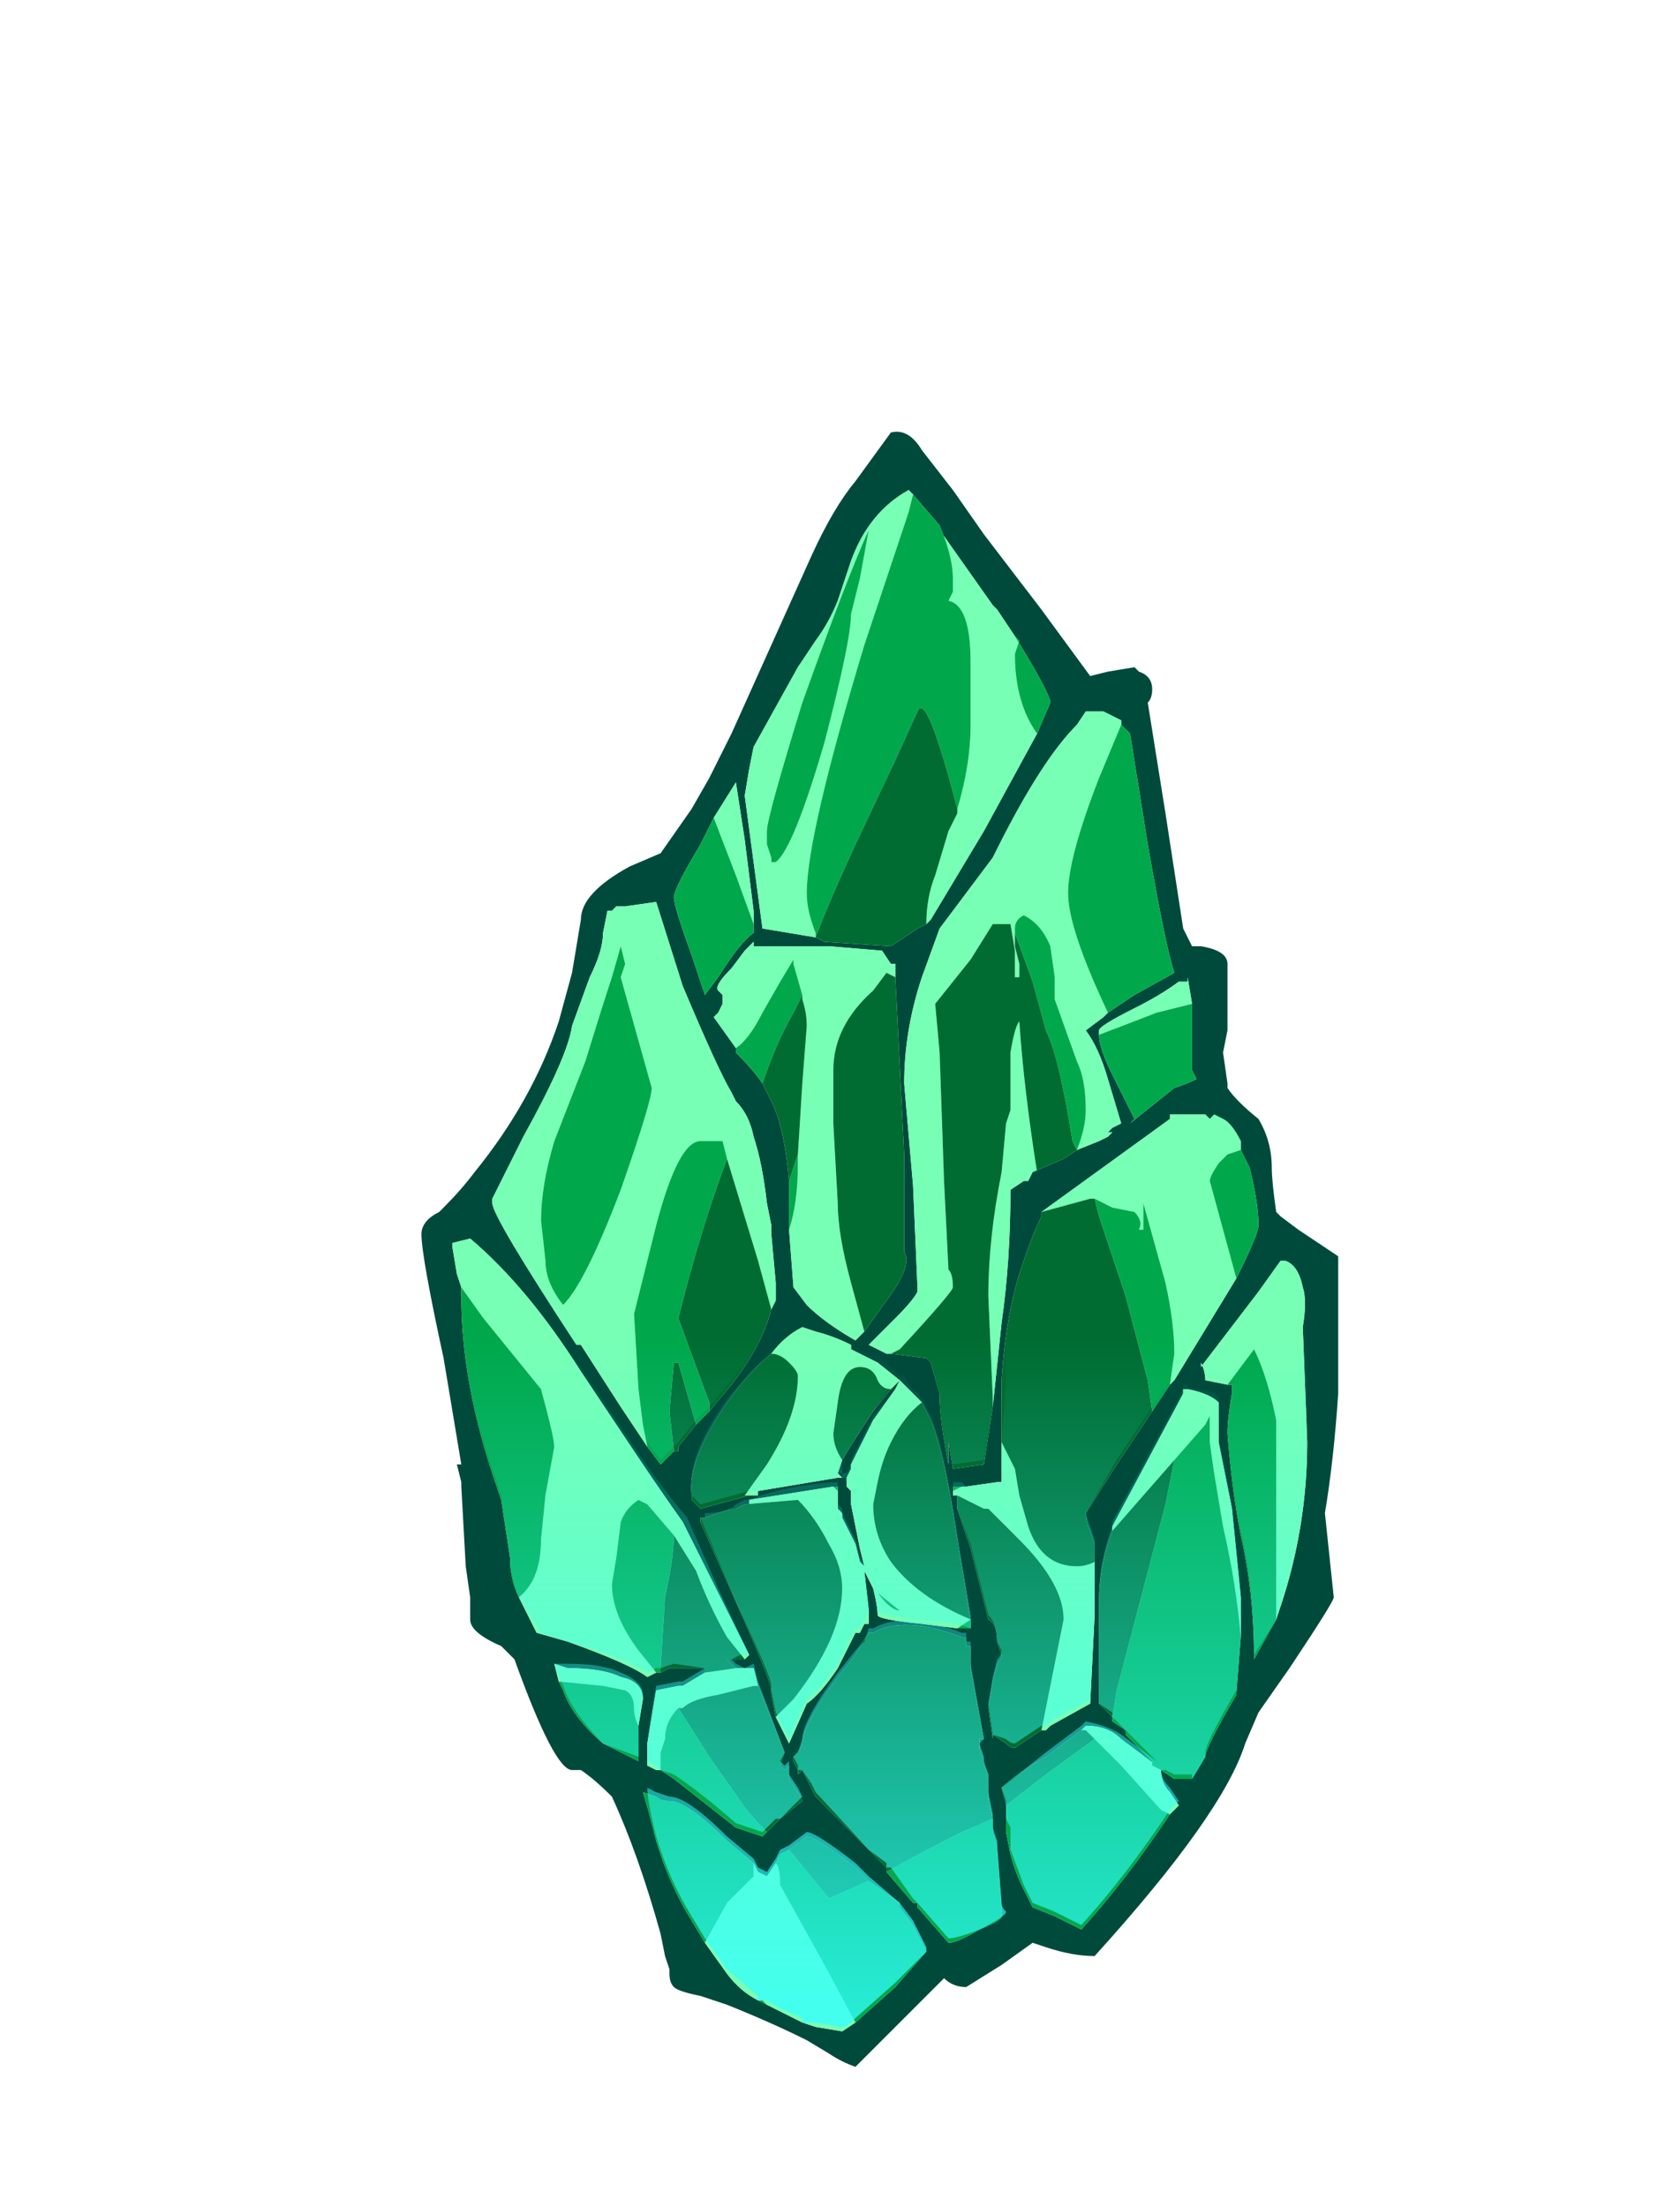 <?xml version="1.0" encoding="UTF-8" standalone="no"?>
<svg xmlns:ffdec="https://www.free-decompiler.com/flash" xmlns:xlink="http://www.w3.org/1999/xlink" ffdec:objectType="frame" height="246.95px" width="188.0px" xmlns="http://www.w3.org/2000/svg">
  <g transform="matrix(1.0, 0.0, 0.0, 1.0, 96.25, 327.8)">
    <use ffdec:characterId="669" ffdec:characterName="a_VengeanceBuff_Rear" height="259.4" transform="matrix(0.812, 0.0, 0.0, 0.812, -96.15, -325.726)" width="230.4" xlink:href="#sprite0"/>
    <use ffdec:characterId="668" ffdec:characterName="a_Shard" height="129.15" transform="matrix(1.416, 0.0, 0.0, 1.416, -49.088, -279.409)" width="72.45" xlink:href="#sprite1"/>
    <use ffdec:characterId="666" ffdec:characterName="a_ShardEnergyFront" height="112.15" transform="matrix(-0.043, -0.986, 0.868, -0.038, -63.696, -100.197)" width="186.2" xlink:href="#sprite2"/>
  </g>
  <defs>
    <g id="sprite1" transform="matrix(1.0, 0.0, 0.0, 1.0, 33.95, 127.05)">
      <use ffdec:characterId="667" height="18.45" transform="matrix(7.0, 0.0, 0.0, 7.0, -33.95, -127.05)" width="10.35" xlink:href="#shape0"/>
    </g>
    <g id="shape0" transform="matrix(1.0, 0.0, 0.0, 1.0, 4.85, 18.15)">
      <path d="M0.8 -17.95 L1.15 -17.5 1.5 -17.0 2.15 -16.15 2.7 -15.4 2.9 -15.45 3.2 -15.5 3.25 -15.45 Q3.4 -15.4 3.4 -15.25 3.4 -15.15 3.35 -15.1 L3.55 -13.85 3.75 -12.55 3.85 -12.35 3.95 -12.35 Q4.25 -12.3 4.25 -12.15 L4.25 -11.4 4.2 -11.15 4.25 -10.8 4.25 -10.75 Q4.35 -10.6 4.6 -10.4 4.75 -10.15 4.75 -9.85 4.75 -9.7 4.8 -9.35 L4.85 -9.3 5.05 -9.15 5.5 -8.85 5.5 -7.3 Q5.45 -6.55 5.35 -5.95 L5.45 -5.0 Q5.45 -4.95 4.95 -4.2 L4.6 -3.7 4.45 -3.35 Q4.2 -2.55 2.75 -0.95 2.5 -0.95 2.2 -1.05 L2.05 -1.1 1.7 -0.85 1.3 -0.6 Q1.15 -0.6 1.05 -0.7 L0.05 0.3 Q-0.1 0.25 -0.25 0.15 L-0.5 0.0 Q-0.9 -0.2 -1.4 -0.4 L-1.7 -0.5 Q-1.95 -0.55 -2.0 -0.6 -2.05 -0.65 -2.05 -0.75 L-2.05 -0.8 -2.1 -0.95 -2.15 -1.2 Q-2.4 -2.1 -2.7 -2.75 -2.9 -2.95 -3.05 -3.05 L-3.15 -3.05 Q-3.35 -3.05 -3.8 -4.3 L-3.95 -4.45 Q-4.3 -4.6 -4.3 -4.75 L-4.3 -5.0 -4.35 -5.35 -4.4 -6.25 -4.4 -6.3 -4.45 -6.5 -4.4 -6.5 -4.6 -7.7 Q-4.85 -8.85 -4.85 -9.1 -4.85 -9.25 -4.65 -9.35 L-4.6 -9.4 Q-4.4 -9.6 -4.25 -9.8 -3.6 -10.6 -3.3 -11.5 L-3.15 -12.05 Q-3.1 -12.35 -3.05 -12.65 -3.05 -12.95 -2.5 -13.25 L-2.15 -13.4 -1.8 -13.9 -1.6 -14.25 -1.35 -14.75 -0.45 -16.75 Q-0.2 -17.3 0.05 -17.6 L0.45 -18.15 Q0.65 -18.2 0.8 -17.95 M1.85 -15.85 L1.65 -16.15 1.6 -16.2 1.0 -17.05 1.0 -17.1 0.7 -17.45 0.65 -17.5 Q0.2 -17.25 0.0 -16.7 L-0.15 -16.25 Q-0.25 -16.0 -0.4 -15.8 L-0.6 -15.5 -1.1 -14.6 -1.15 -14.35 -1.2 -14.05 -1.0 -12.55 -0.4 -12.45 -0.3 -12.4 0.45 -12.35 0.75 -12.55 0.85 -12.6 0.9 -12.65 1.5 -13.65 2.1 -14.75 2.25 -15.1 Q2.25 -15.2 1.85 -15.85 M3.05 -14.85 L3.05 -14.9 2.85 -15.0 2.65 -15.0 2.55 -14.85 Q2.15 -14.45 1.65 -13.45 L1.6 -13.35 1.0 -12.55 0.8 -12.0 Q0.7 -11.7 0.65 -11.4 0.6 -11.1 0.6 -10.8 L0.7 -9.65 0.75 -8.5 0.75 -8.45 Q0.7 -8.35 0.5 -8.15 L0.2 -7.85 Q0.3 -7.8 0.4 -7.75 L0.45 -7.75 0.85 -7.7 0.9 -7.65 1.0 -7.3 Q1.0 -7.0 1.1 -6.5 L1.1 -6.75 1.15 -6.45 1.5 -6.5 1.6 -7.15 1.7 -8.1 Q1.8 -8.8 1.8 -9.6 L1.95 -9.7 2.0 -9.7 2.05 -9.8 2.4 -9.95 2.55 -10.05 2.8 -10.15 2.9 -10.2 2.95 -10.25 2.9 -10.25 2.95 -10.3 3.05 -10.35 2.9 -10.85 Q2.8 -11.2 2.65 -11.4 L2.85 -11.55 2.9 -11.6 3.2 -11.8 3.65 -12.05 Q3.55 -12.35 3.35 -13.5 L3.15 -14.75 3.05 -14.85 M3.85 -11.7 L3.8 -12.0 3.8 -11.95 3.7 -11.95 Q3.5 -11.8 3.2 -11.65 2.8 -11.45 2.8 -11.4 L2.8 -11.35 Q2.8 -11.2 2.95 -10.9 L3.2 -10.4 3.15 -10.35 3.65 -10.75 Q3.8 -10.8 3.9 -10.85 L3.85 -10.95 3.85 -11.7 M0.15 -8.0 L0.4 -8.35 Q0.7 -8.75 0.6 -8.9 L0.6 -10.0 0.5 -12.0 0.5 -12.15 0.45 -12.15 0.35 -12.3 -0.25 -12.35 -1.1 -12.35 -1.1 -12.4 -1.2 -12.3 -1.35 -12.1 Q-1.55 -11.9 -1.5 -11.85 L-1.45 -11.8 -1.45 -11.7 -1.5 -11.6 -1.55 -11.55 -1.3 -11.2 -1.3 -11.15 Q-1.1 -10.95 -1.0 -10.8 L-0.9 -10.6 Q-0.75 -10.3 -0.7 -9.7 L-0.7 -9.15 -0.65 -8.5 -0.5 -8.3 Q-0.3 -8.1 0.05 -7.9 L0.15 -8.0 M4.4 -10.05 L4.4 -10.15 Q4.3 -10.35 4.2 -10.4 L4.1 -10.45 4.05 -10.4 4.0 -10.45 3.6 -10.45 3.6 -10.4 2.15 -9.35 2.15 -9.3 Q2.05 -9.1 1.95 -8.8 1.75 -8.25 1.7 -7.45 L1.7 -6.75 1.7 -6.3 1.65 -6.3 1.3 -6.25 1.25 -6.25 1.15 -6.25 1.15 -6.2 1.15 -6.15 1.2 -6.15 1.2 -6.0 1.35 -5.55 1.55 -4.75 Q1.65 -4.7 1.65 -4.5 L1.7 -4.35 Q1.7 -4.3 1.65 -4.25 L1.6 -4.05 1.55 -3.75 1.6 -3.4 1.6 -3.45 1.75 -3.35 Q1.8 -3.3 1.85 -3.3 L2.15 -3.5 2.2 -3.5 2.25 -3.55 2.7 -3.8 2.75 -4.8 2.75 -5.4 2.75 -5.6 2.7 -5.75 Q2.65 -5.85 2.65 -5.95 L3.0 -6.5 3.4 -7.1 3.6 -7.4 3.65 -7.45 4.35 -8.6 Q4.6 -9.1 4.6 -9.2 4.6 -9.45 4.5 -9.85 L4.4 -10.05 M0.45 -7.35 L0.55 -7.45 0.3 -7.65 0.0 -7.8 0.0 -7.85 Q-0.2 -7.95 -0.4 -8.0 L-0.55 -8.05 Q-0.75 -7.95 -0.9 -7.75 -1.15 -7.55 -1.4 -7.2 -1.85 -6.55 -1.8 -6.15 L-1.8 -6.1 -1.7 -6.0 -1.15 -6.15 -1.05 -6.15 -1.05 -6.2 -0.15 -6.35 -0.05 -6.35 -0.05 -6.25 0.0 -6.2 0.0 -6.05 0.1 -5.55 0.15 -5.35 0.1 -5.4 0.05 -5.6 -0.1 -5.9 -0.1 -5.95 -0.15 -6.0 -0.15 -6.2 -0.15 -6.25 -0.2 -6.25 -1.15 -6.1 -1.15 -6.05 -1.2 -6.05 -1.3 -6.0 -1.35 -6.0 -1.65 -5.9 -1.7 -5.9 -1.7 -5.85 -1.3 -4.95 Q-0.9 -4.05 -0.9 -3.95 L-0.9 -3.9 -0.85 -3.65 -0.7 -3.35 -0.5 -3.8 Q-0.35 -3.9 -0.15 -4.2 L0.05 -4.6 0.1 -4.6 0.15 -4.7 0.2 -4.7 0.2 -4.85 0.15 -5.3 0.25 -5.1 Q0.3 -4.9 0.3 -4.8 0.3 -4.75 0.8 -4.7 L1.2 -4.65 1.35 -4.65 1.35 -4.75 1.2 -5.65 Q1.05 -6.65 0.9 -7.0 L0.8 -7.2 0.55 -7.45 0.5 -7.35 0.25 -7.0 0.0 -6.5 0.0 -6.45 -0.05 -6.35 -0.1 -6.35 -0.15 -6.4 -0.1 -6.55 Q0.05 -6.8 0.25 -7.1 L0.45 -7.35 M4.8 -4.75 L4.85 -4.9 Q5.15 -5.8 5.15 -6.75 L5.1 -8.05 Q5.15 -8.35 5.1 -8.5 5.05 -8.75 4.9 -8.8 L4.85 -8.8 4.6 -8.45 3.95 -7.6 3.95 -7.65 Q4.0 -7.55 4.0 -7.45 L4.25 -7.4 4.3 -7.4 4.3 -7.3 Q4.25 -7.0 4.25 -6.85 4.3 -6.2 4.4 -5.7 4.55 -5.05 4.55 -4.3 L4.8 -4.75 M4.4 -4.55 L4.4 -5.0 4.3 -6.0 4.15 -6.75 4.15 -7.2 Q4.05 -7.3 3.8 -7.35 L3.8 -7.35 3.75 -7.35 3.75 -7.3 2.95 -5.8 2.95 -5.75 Q2.8 -5.35 2.8 -4.95 L2.8 -3.8 2.95 -3.65 2.95 -3.6 3.1 -3.5 3.1 -3.45 3.4 -3.15 3.4 -3.1 3.45 -3.1 3.05 -3.4 Q2.9 -3.55 2.65 -3.55 L2.6 -3.5 2.2 -3.2 Q1.85 -3.0 1.7 -2.85 L1.75 -2.65 1.75 -2.35 1.8 -2.1 Q1.85 -1.9 1.95 -1.7 L2.05 -1.5 2.3 -1.4 2.6 -1.25 Q3.1 -1.8 3.6 -2.55 L3.7 -2.65 3.6 -2.8 Q3.5 -2.9 3.5 -3.05 L3.65 -2.95 3.85 -2.95 4.0 -3.2 Q4.0 -3.3 4.35 -3.9 L4.4 -4.55 M1.6 -2.5 L1.55 -2.75 1.55 -3.0 1.5 -3.1 1.5 -3.15 1.45 -3.3 1.45 -3.4 1.5 -3.4 1.35 -4.2 1.35 -4.45 1.3 -4.45 1.3 -4.55 1.25 -4.55 Q0.6 -4.8 0.25 -4.6 L0.2 -4.6 0.1 -4.45 0.05 -4.35 -0.15 -4.1 Q-0.55 -3.55 -0.55 -3.35 -0.55 -3.3 -0.65 -3.2 L-0.65 -3.15 -0.6 -3.05 -0.6 -3.0 -0.55 -3.05 -0.4 -2.75 0.4 -1.95 0.4 -1.9 0.7 -1.55 0.75 -1.55 0.75 -1.5 1.1 -1.1 Q1.2 -1.1 1.45 -1.25 1.7 -1.35 1.7 -1.4 L1.7 -1.5 1.65 -2.15 1.65 -2.2 1.6 -2.35 1.6 -2.5 M0.2 -1.8 L0.05 -1.95 Q-0.4 -2.3 -0.5 -2.3 L-0.7 -2.15 -0.8 -2.1 -0.85 -2.0 -0.95 -1.85 -1.05 -1.9 -1.1 -2.0 -1.4 -2.25 Q-1.85 -2.7 -2.05 -2.7 -2.15 -2.7 -2.2 -2.75 L-2.35 -2.8 Q-2.3 -2.65 -2.2 -2.25 -2.05 -1.75 -1.8 -1.35 L-1.65 -1.1 -1.4 -0.75 Q-1.25 -0.55 -1.05 -0.45 L-0.95 -0.4 -0.55 -0.2 -0.4 -0.15 -0.1 -0.1 0.05 -0.2 0.5 -0.6 0.85 -1.0 0.7 -1.3 0.55 -1.5 0.55 -1.55 0.2 -1.8 M-1.1 -12.6 L-1.1 -12.75 -1.2 -13.55 -1.3 -14.2 -1.55 -13.8 -1.7 -13.5 Q-2.0 -13.0 -2.0 -12.9 -2.0 -12.8 -1.8 -12.25 L-1.65 -11.8 -1.5 -12.0 Q-1.25 -12.4 -1.1 -12.5 L-1.1 -12.6 M-0.9 -8.25 L-0.85 -8.35 -0.85 -8.55 -0.9 -9.1 -0.9 -9.2 -0.95 -9.45 Q-1.0 -9.9 -1.1 -10.2 -1.15 -10.45 -1.3 -10.6 L-1.35 -10.7 Q-1.5 -10.95 -1.9 -11.9 L-2.2 -12.85 -2.55 -12.8 -2.65 -12.8 -2.7 -12.75 -2.75 -12.75 -2.8 -12.5 Q-2.8 -12.3 -2.95 -12.0 L-3.15 -11.45 Q-3.2 -11.1 -3.7 -10.2 L-4.05 -9.5 -4.05 -9.45 Q-4.05 -9.3 -3.1 -7.85 L-3.05 -7.85 -2.6 -7.15 -2.3 -6.7 -2.15 -6.5 -2.0 -6.65 -1.95 -6.65 -1.95 -6.7 -1.75 -6.95 -1.6 -7.1 -1.35 -7.4 Q-1.0 -7.85 -0.9 -8.25 M-1.2 -4.3 L-1.15 -4.35 -1.9 -5.85 Q-2.15 -6.2 -2.45 -6.65 L-3.05 -7.55 Q-3.65 -8.5 -4.3 -9.05 L-4.5 -9.0 -4.5 -8.95 -4.45 -8.65 -4.4 -8.5 -4.4 -8.4 Q-4.4 -7.4 -4.0 -6.25 L-3.95 -6.1 -3.85 -5.45 Q-3.85 -5.2 -3.75 -5.0 L-3.55 -4.6 -3.2 -4.5 Q-2.5 -4.25 -2.3 -4.1 L-2.2 -4.15 -2.15 -4.15 -2.05 -4.2 -1.65 -4.2 -1.65 -4.15 -1.9 -4.0 -1.95 -4.0 -2.2 -3.95 -2.3 -3.35 -2.3 -3.2 -2.3 -3.1 -2.2 -3.05 -2.15 -3.05 -2.0 -2.95 -1.3 -2.4 -1.0 -2.3 -0.95 -2.35 -0.8 -2.5 -0.55 -2.7 -0.6 -2.8 -0.7 -2.95 -0.7 -3.1 -0.75 -3.05 -0.8 -3.1 -0.75 -3.25 -1.05 -4.0 -1.1 -4.2 Q-1.15 -4.2 -1.2 -4.2 L-1.3 -4.2 -1.4 -4.3 -1.2 -4.3 M-2.4 -3.55 L-2.35 -3.85 Q-2.35 -4.05 -2.6 -4.1 -2.8 -4.2 -3.2 -4.2 L-3.35 -4.25 -3.3 -4.05 -3.25 -3.95 Q-3.15 -3.65 -2.8 -3.35 L-2.4 -3.15 -2.4 -3.55" fill="#004a3c" fill-rule="evenodd" stroke="none"/>
      <path d="M1.0 -17.1 L1.0 -17.05 1.6 -16.2 1.65 -16.15 1.85 -15.85 1.9 -15.8 1.85 -15.65 Q1.85 -15.1 2.1 -14.75 L1.5 -13.65 0.9 -12.65 0.85 -12.6 Q0.85 -12.9 0.95 -13.15 L1.1 -13.65 1.2 -13.85 1.2 -13.9 Q1.35 -14.4 1.35 -14.85 L1.35 -15.55 Q1.35 -16.2 1.1 -16.25 L1.15 -16.35 1.15 -16.5 Q1.15 -16.75 1.0 -17.1 M0.7 -17.45 L0.65 -17.25 0.15 -15.75 Q-0.5 -13.6 -0.5 -12.95 -0.5 -12.75 -0.4 -12.5 L-0.4 -12.45 -1.0 -12.55 -1.2 -14.05 -1.15 -14.35 -1.1 -14.6 -0.6 -15.5 -0.4 -15.8 Q-0.25 -16.0 -0.15 -16.25 L0.0 -16.7 Q0.2 -17.25 0.65 -17.5 L0.7 -17.45 M0.1 -16.5 L0.2 -17.05 Q-0.05 -16.5 -0.55 -15.1 -0.95 -13.8 -0.95 -13.65 L-0.95 -13.5 -0.9 -13.35 -0.9 -13.3 -0.85 -13.3 Q-0.65 -13.45 -0.3 -14.65 0.0 -15.8 0.0 -16.1 L0.1 -16.5 M0.45 -7.75 L0.4 -7.75 Q0.3 -7.8 0.2 -7.85 L0.5 -8.15 Q0.7 -8.35 0.75 -8.45 L0.75 -8.5 0.7 -9.65 0.6 -10.8 Q0.6 -11.1 0.65 -11.4 0.7 -11.7 0.8 -12.0 L1.0 -12.55 1.6 -13.35 1.65 -13.45 Q2.15 -14.45 2.55 -14.85 L2.65 -15.0 2.85 -15.0 3.05 -14.9 3.05 -14.85 2.8 -14.25 Q2.45 -13.35 2.45 -12.95 2.45 -12.55 2.9 -11.6 L2.85 -11.55 2.65 -11.4 Q2.8 -11.2 2.9 -10.85 L3.05 -10.35 2.95 -10.3 2.9 -10.25 2.95 -10.25 2.9 -10.2 2.8 -10.15 2.55 -10.05 Q2.65 -10.3 2.65 -10.5 2.65 -10.85 2.55 -11.05 L2.3 -11.75 2.3 -12.0 2.25 -12.35 Q2.15 -12.6 1.95 -12.7 1.85 -12.65 1.85 -12.55 L1.85 -12.5 1.85 -12.35 1.9 -12.15 1.9 -12.0 1.85 -12.0 1.85 -12.3 1.8 -12.6 1.6 -12.6 1.35 -12.2 0.95 -11.7 1.0 -11.15 1.05 -9.7 1.1 -8.7 Q1.15 -8.65 1.15 -8.5 1.15 -8.45 0.55 -7.8 L0.45 -7.75 M2.55 -10.05 L2.55 -10.05 M2.8 -11.35 L2.8 -11.4 Q2.8 -11.45 3.2 -11.65 3.5 -11.8 3.7 -11.95 L3.8 -11.95 3.8 -12.0 3.85 -11.7 3.45 -11.6 2.8 -11.35 M0.5 -12.0 L0.4 -12.05 0.25 -11.85 Q-0.2 -11.45 -0.2 -10.95 L-0.2 -10.35 -0.15 -9.45 Q-0.15 -9.1 0.0 -8.55 L0.15 -8.0 0.05 -7.9 Q-0.3 -8.1 -0.5 -8.3 L-0.65 -8.5 -0.7 -9.15 Q-0.6 -9.45 -0.6 -9.9 L-0.6 -10.0 -0.55 -10.8 -0.5 -11.45 Q-0.5 -11.6 -0.55 -11.75 L-0.55 -11.8 -0.65 -12.15 -0.65 -12.2 -0.8 -11.95 -1.0 -11.6 Q-1.15 -11.3 -1.3 -11.2 L-1.55 -11.55 -1.5 -11.6 -1.45 -11.7 -1.45 -11.8 -1.5 -11.85 Q-1.55 -11.9 -1.35 -12.1 L-1.2 -12.3 -1.1 -12.4 -1.1 -12.35 -0.25 -12.35 0.35 -12.3 0.45 -12.15 0.5 -12.15 0.5 -12.0 M1.6 -7.15 L1.6 -7.25 1.55 -8.4 Q1.55 -9.05 1.7 -9.8 L1.75 -10.35 1.8 -10.5 1.8 -11.15 Q1.85 -11.45 1.9 -11.5 1.95 -10.75 2.1 -9.8 L2.05 -9.8 2.0 -9.7 1.95 -9.7 1.8 -9.6 Q1.8 -8.8 1.7 -8.1 L1.6 -7.15 M2.15 -9.35 L3.6 -10.4 3.6 -10.45 4.0 -10.45 4.05 -10.4 4.1 -10.45 4.2 -10.4 Q4.3 -10.35 4.4 -10.15 L4.4 -10.05 4.25 -10.0 4.15 -9.9 Q4.05 -9.75 4.05 -9.7 L4.35 -8.6 3.65 -7.45 3.6 -7.4 3.65 -7.75 Q3.65 -8.1 3.55 -8.55 L3.3 -9.45 3.3 -9.15 3.25 -9.15 Q3.3 -9.25 3.2 -9.35 L2.95 -9.4 2.75 -9.5 2.7 -9.5 2.15 -9.35 M2.75 -5.4 L2.75 -4.8 2.7 -3.8 2.25 -3.55 2.2 -3.5 2.15 -3.5 2.4 -4.75 Q2.4 -5.15 1.9 -5.65 L1.55 -6.0 1.5 -6.0 1.2 -6.15 1.15 -6.15 1.15 -6.2 1.25 -6.25 1.3 -6.25 1.65 -6.3 1.7 -6.3 1.7 -6.75 1.85 -6.45 1.9 -6.15 2.0 -5.8 Q2.15 -5.35 2.55 -5.35 2.65 -5.35 2.75 -5.4 M-0.9 -7.75 Q-0.75 -7.95 -0.55 -8.05 L-0.4 -8.0 Q-0.2 -7.95 0.0 -7.85 L0.0 -7.8 0.3 -7.65 0.55 -7.45 0.45 -7.35 Q0.35 -7.35 0.3 -7.45 0.25 -7.6 0.1 -7.6 -0.1 -7.6 -0.15 -7.2 L-0.2 -6.85 Q-0.2 -6.7 -0.1 -6.55 L-0.15 -6.4 -0.1 -6.35 -0.05 -6.35 0.0 -6.45 0.0 -6.5 0.25 -7.0 0.5 -7.35 0.55 -7.45 0.8 -7.2 Q0.6 -7.05 0.45 -6.75 0.35 -6.55 0.3 -6.3 L0.25 -6.05 Q0.25 -5.7 0.45 -5.4 0.75 -5.0 1.35 -4.75 L1.2 -4.65 0.8 -4.7 Q0.3 -4.75 0.3 -4.8 0.3 -4.9 0.25 -5.1 L0.15 -5.3 0.2 -4.85 0.2 -4.7 0.15 -4.7 0.1 -4.6 0.05 -4.6 -0.15 -4.2 Q-0.35 -3.9 -0.5 -3.8 L-0.7 -3.35 -0.85 -3.65 -0.65 -3.85 Q-0.1 -4.55 -0.1 -5.1 -0.1 -5.35 -0.25 -5.6 -0.4 -5.9 -0.6 -6.1 L-1.2 -6.05 -1.15 -6.05 -1.15 -6.1 -0.2 -6.25 -0.15 -6.2 -0.15 -6.0 -0.1 -5.95 -0.1 -5.9 0.05 -5.6 0.1 -5.4 0.15 -5.35 0.1 -5.55 0.0 -6.05 0.0 -6.2 -0.05 -6.25 -0.05 -6.35 -0.15 -6.35 -1.05 -6.2 -1.05 -6.15 -1.15 -6.15 -1.2 -6.15 -0.95 -6.5 Q-0.6 -7.05 -0.6 -7.5 -0.6 -7.55 -0.7 -7.65 -0.8 -7.75 -0.9 -7.75 M4.25 -7.4 L4.0 -7.45 Q4.0 -7.55 3.95 -7.65 L3.95 -7.6 4.6 -8.45 4.85 -8.8 4.9 -8.8 Q5.05 -8.75 5.1 -8.5 5.15 -8.35 5.1 -8.05 L5.15 -6.75 Q5.15 -5.8 4.85 -4.9 L4.8 -4.75 4.8 -7.0 Q4.7 -7.5 4.55 -7.8 L4.25 -7.4 M2.95 -5.75 L2.95 -5.8 3.75 -7.3 3.75 -7.35 3.8 -7.35 3.8 -7.35 Q4.05 -7.3 4.15 -7.2 L4.15 -6.75 4.3 -6.0 4.4 -5.0 4.4 -4.55 Q4.35 -5.15 4.2 -5.8 L4.1 -6.4 4.05 -6.75 4.05 -7.05 4.0 -6.95 3.65 -6.55 2.95 -5.75 M3.5 -3.05 Q3.5 -2.9 3.6 -2.8 L3.7 -2.65 3.6 -2.55 3.5 -2.6 3.05 -3.1 2.75 -3.4 2.65 -3.5 2.6 -3.5 2.65 -3.55 Q2.9 -3.55 3.05 -3.4 L3.45 -3.1 3.4 -3.1 3.5 -3.05 M0.3 -5.05 Q0.45 -4.85 0.55 -4.85 L0.3 -5.05 M0.05 -0.2 L-0.1 -0.1 -0.4 -0.15 -0.55 -0.2 -0.95 -0.4 -1.0 -0.45 -1.05 -0.45 Q-1.25 -0.55 -1.4 -0.75 L-1.65 -1.1 -1.4 -1.55 -1.1 -1.85 -1.1 -2.0 -1.05 -1.9 -0.95 -1.85 -0.85 -2.0 Q-0.8 -1.95 -0.8 -1.75 L-0.3 -0.85 0.05 -0.2 M-1.55 -13.8 L-1.3 -14.2 -1.2 -13.55 -1.1 -12.75 -1.1 -12.6 -1.3 -13.15 -1.55 -13.8 M-2.3 -6.7 L-2.6 -7.15 -3.05 -7.85 -3.1 -7.85 Q-4.05 -9.3 -4.05 -9.45 L-4.05 -9.5 -3.7 -10.2 Q-3.2 -11.1 -3.15 -11.45 L-2.95 -12.0 Q-2.8 -12.3 -2.8 -12.5 L-2.75 -12.75 -2.7 -12.75 -2.65 -12.8 -2.55 -12.8 -2.2 -12.85 -1.9 -11.9 Q-1.5 -10.95 -1.35 -10.7 L-1.3 -10.6 Q-1.15 -10.45 -1.1 -10.2 -1.0 -9.9 -0.95 -9.45 L-0.9 -9.2 -0.9 -9.1 -0.85 -8.55 -0.85 -8.35 -0.9 -8.25 -1.05 -8.8 -1.4 -9.95 -1.45 -10.15 -1.7 -10.15 Q-1.95 -10.15 -2.2 -9.2 L-2.45 -8.2 -2.4 -7.35 -2.35 -6.95 -2.3 -6.7 M-2.6 -12.35 L-2.7 -12.0 Q-2.8 -11.7 -3.0 -11.05 L-3.35 -10.15 Q-3.5 -9.65 -3.5 -9.25 L-3.45 -8.8 Q-3.45 -8.55 -3.25 -8.3 -3.0 -8.55 -2.6 -9.6 -2.25 -10.6 -2.25 -10.75 L-2.6 -12.0 -2.55 -12.15 -2.6 -12.35 M-4.4 -8.5 L-4.45 -8.65 -4.5 -8.95 -4.5 -9.0 -4.3 -9.05 Q-3.65 -8.5 -3.05 -7.55 L-2.45 -6.65 Q-2.15 -6.2 -1.9 -5.85 L-1.15 -4.35 -1.2 -4.3 -1.4 -4.55 Q-1.6 -4.9 -1.75 -5.3 L-2.0 -5.7 -2.3 -6.05 -2.4 -6.1 Q-2.55 -6.0 -2.6 -5.85 L-2.65 -5.45 -2.7 -5.15 Q-2.7 -4.8 -2.4 -4.4 L-2.2 -4.15 -2.3 -4.1 Q-2.5 -4.25 -3.2 -4.5 L-3.55 -4.6 -3.75 -5.0 Q-3.5 -5.2 -3.5 -5.65 L-3.45 -6.15 -3.35 -6.7 Q-3.35 -6.8 -3.5 -7.35 L-4.15 -8.15 -4.4 -8.5 M-1.3 -4.2 L-1.2 -4.2 Q-1.15 -4.2 -1.1 -4.2 L-1.05 -4.0 -1.1 -4.0 -1.5 -3.9 Q-1.8 -3.85 -1.9 -3.75 L-1.95 -3.75 Q-2.1 -3.6 -2.1 -3.4 L-2.15 -3.25 -2.15 -3.05 -2.2 -3.05 -2.3 -3.1 -2.3 -3.2 -2.3 -3.35 -2.2 -3.95 -1.95 -4.0 -1.9 -4.0 -1.65 -4.15 -1.3 -4.2 M-3.3 -4.05 L-3.35 -4.25 -3.2 -4.2 Q-2.8 -4.2 -2.6 -4.1 -2.35 -4.05 -2.35 -3.85 L-2.4 -3.55 Q-2.45 -3.65 -2.45 -3.75 -2.45 -3.9 -2.55 -3.95 L-2.8 -4.0 -3.3 -4.05 M-1.4 -0.75 L-1.4 -0.75" fill="#77ffb5" fill-rule="evenodd" stroke="none"/>
      <path d="M1.0 -17.1 Q1.15 -16.75 1.15 -16.5 L1.15 -16.35 1.1 -16.25 Q1.35 -16.2 1.35 -15.55 L1.35 -14.85 Q1.35 -14.4 1.2 -13.9 0.85 -15.25 0.75 -15.0 L0.5 -14.45 0.05 -13.5 Q-0.25 -12.85 -0.4 -12.45 L-0.4 -12.5 Q-0.5 -12.75 -0.5 -12.95 -0.5 -13.6 0.15 -15.75 L0.65 -17.25 0.7 -17.45 1.0 -17.1 M2.1 -14.75 Q1.85 -15.1 1.85 -15.65 L1.9 -15.8 1.85 -15.85 Q2.25 -15.2 2.25 -15.1 L2.1 -14.75 M0.1 -16.5 L0.0 -16.1 Q0.0 -15.8 -0.3 -14.65 -0.65 -13.45 -0.85 -13.3 L-0.9 -13.3 -0.9 -13.35 -0.95 -13.5 -0.95 -13.65 Q-0.95 -13.8 -0.55 -15.1 -0.05 -16.5 0.2 -17.05 L0.1 -16.5 M1.85 -12.5 L1.85 -12.55 Q1.85 -12.65 1.95 -12.7 2.15 -12.6 2.25 -12.35 L2.3 -12.0 2.3 -11.75 2.55 -11.05 Q2.65 -10.85 2.65 -10.5 2.65 -10.3 2.55 -10.05 L2.5 -10.15 Q2.35 -11.1 2.2 -11.4 L2.05 -11.95 1.85 -12.5 M2.9 -11.6 Q2.45 -12.55 2.45 -12.95 2.45 -13.35 2.8 -14.25 L3.05 -14.85 3.15 -14.75 3.35 -13.5 Q3.55 -12.35 3.65 -12.05 L3.2 -11.8 2.9 -11.6 M2.8 -11.35 L3.45 -11.6 3.85 -11.7 3.85 -10.95 3.9 -10.85 Q3.8 -10.8 3.65 -10.75 L3.15 -10.35 3.2 -10.4 2.95 -10.9 Q2.8 -11.2 2.8 -11.35 M-1.3 -11.2 Q-1.15 -11.3 -1.0 -11.6 L-0.8 -11.95 -0.65 -12.2 -0.65 -12.15 -0.55 -11.8 -0.65 -11.6 Q-0.85 -11.25 -1.0 -10.8 -1.1 -10.95 -1.3 -11.15 L-1.3 -11.2 M-0.6 -10.0 L-0.6 -9.9 Q-0.6 -9.45 -0.7 -9.15 L-0.7 -9.7 -0.6 -10.0 M4.4 -10.05 L4.5 -9.85 Q4.6 -9.45 4.6 -9.2 4.6 -9.1 4.35 -8.6 L4.05 -9.7 Q4.05 -9.75 4.15 -9.9 L4.25 -10.0 4.4 -10.05 M3.6 -7.4 L3.4 -7.1 3.35 -7.45 Q3.15 -8.2 3.1 -8.4 L2.8 -9.3 2.75 -9.5 2.95 -9.4 3.2 -9.35 Q3.3 -9.25 3.25 -9.15 L3.3 -9.15 3.3 -9.45 3.55 -8.55 Q3.65 -8.1 3.65 -7.75 L3.6 -7.4 M1.15 -6.2 L1.15 -6.25 1.25 -6.25 1.15 -6.2 M-0.15 -6.2 L-0.2 -6.25 -0.15 -6.25 -0.15 -6.2 M0.2 -4.7 L0.2 -4.85 0.2 -4.7 M1.2 -4.65 L1.35 -4.75 1.35 -4.65 1.2 -4.65 M4.25 -7.4 L4.55 -7.8 Q4.7 -7.5 4.8 -7.0 L4.8 -4.75 4.55 -4.3 Q4.55 -5.05 4.4 -5.7 4.3 -6.2 4.25 -6.85 4.25 -7.0 4.3 -7.3 L4.3 -7.4 4.25 -7.4 M3.65 -6.55 L4.0 -6.95 4.05 -7.05 4.05 -6.75 4.1 -6.4 4.2 -5.8 Q4.35 -5.15 4.4 -4.55 L4.35 -3.9 Q4.0 -3.3 4.0 -3.2 L3.85 -2.95 3.65 -2.95 3.5 -3.05 3.4 -3.1 3.4 -3.15 3.1 -3.45 3.1 -3.5 2.95 -3.6 2.95 -3.65 3.0 -3.95 3.55 -6.05 3.65 -6.55 M3.6 -2.55 Q3.1 -1.8 2.6 -1.25 L2.3 -1.4 2.05 -1.5 1.95 -1.7 Q1.85 -1.9 1.8 -2.1 L1.75 -2.35 1.75 -2.65 2.2 -3.0 2.75 -3.4 3.05 -3.1 3.5 -2.6 3.6 -2.55 M1.6 -2.5 L1.6 -2.35 1.65 -2.2 1.65 -2.15 1.7 -1.5 1.7 -1.4 Q1.7 -1.35 1.45 -1.25 1.2 -1.1 1.1 -1.1 L0.75 -1.5 0.75 -1.55 0.7 -1.55 0.4 -1.9 Q0.85 -2.15 1.25 -2.35 L1.6 -2.5 M0.3 -5.05 L0.55 -4.85 Q0.45 -4.85 0.3 -5.05 M0.2 -1.8 L0.55 -1.55 0.55 -1.5 0.7 -1.3 0.85 -1.0 0.5 -0.6 0.05 -0.2 -0.3 -0.85 -0.8 -1.75 Q-0.8 -1.95 -0.85 -2.0 L-0.8 -2.1 -0.7 -2.15 -0.25 -1.6 0.2 -1.8 M-0.95 -0.4 L-1.05 -0.45 -1.0 -0.45 -0.95 -0.4 M-1.65 -1.1 L-1.8 -1.35 Q-2.05 -1.75 -2.2 -2.25 -2.3 -2.65 -2.35 -2.8 L-2.2 -2.75 Q-2.15 -2.7 -2.05 -2.7 -1.85 -2.7 -1.4 -2.25 L-1.1 -2.0 -1.1 -1.85 -1.4 -1.55 -1.65 -1.1 M-1.55 -13.8 L-1.3 -13.15 -1.1 -12.6 -1.1 -12.5 Q-1.25 -12.4 -1.5 -12.0 L-1.65 -11.8 -1.8 -12.25 Q-2.0 -12.8 -2.0 -12.9 -2.0 -13.0 -1.7 -13.5 L-1.55 -13.8 M-2.3 -6.7 L-2.35 -6.95 -2.4 -7.35 -2.45 -8.2 -2.2 -9.2 Q-1.95 -10.15 -1.7 -10.15 L-1.45 -10.15 -1.4 -9.95 Q-1.7 -9.15 -1.95 -8.15 L-1.6 -7.2 -1.6 -7.1 -1.75 -6.95 -1.95 -7.65 -2.0 -7.65 -2.05 -7.1 -2.0 -6.65 -2.15 -6.5 -2.3 -6.7 M-2.6 -12.35 L-2.55 -12.15 -2.6 -12.0 -2.25 -10.75 Q-2.25 -10.6 -2.6 -9.6 -3.0 -8.55 -3.25 -8.3 -3.45 -8.55 -3.45 -8.8 L-3.5 -9.25 Q-3.5 -9.65 -3.35 -10.15 L-3.0 -11.05 Q-2.8 -11.7 -2.7 -12.0 L-2.6 -12.35 M-4.4 -8.5 L-4.15 -8.15 -3.5 -7.35 Q-3.35 -6.8 -3.35 -6.7 L-3.45 -6.15 -3.5 -5.65 Q-3.5 -5.2 -3.75 -5.0 -3.85 -5.2 -3.85 -5.45 L-3.95 -6.1 -4.0 -6.25 Q-4.4 -7.4 -4.4 -8.4 L-4.4 -8.5 M-2.2 -4.15 L-2.4 -4.4 Q-2.7 -4.8 -2.7 -5.15 L-2.65 -5.45 -2.6 -5.85 Q-2.55 -6.0 -2.4 -6.1 L-2.3 -6.05 -2.0 -5.7 Q-2.0 -5.45 -2.1 -5.0 L-2.15 -4.2 -2.15 -4.15 -2.2 -4.15 M-0.95 -2.35 L-1.0 -2.3 -1.3 -2.4 -2.0 -2.95 -2.15 -3.05 -2.15 -3.25 -2.1 -3.4 Q-2.1 -3.6 -1.95 -3.75 L-1.6 -3.2 -1.25 -2.7 Q-1.15 -2.55 -0.95 -2.35 M-2.3 -3.1 L-2.3 -3.2 -2.3 -3.1 M-3.3 -4.05 L-2.8 -4.0 -2.55 -3.95 Q-2.45 -3.9 -2.45 -3.75 -2.45 -3.65 -2.4 -3.55 L-2.4 -3.15 -2.8 -3.35 Q-3.15 -3.65 -3.25 -3.95 L-3.3 -4.05 M-1.4 -0.75 L-1.4 -0.75" fill="#00a84b" fill-rule="evenodd" stroke="none"/>
      <path d="M1.2 -13.9 L1.2 -13.85 1.1 -13.65 0.95 -13.15 Q0.85 -12.9 0.85 -12.6 L0.75 -12.55 0.45 -12.35 -0.3 -12.4 -0.4 -12.45 Q-0.25 -12.85 0.05 -13.5 L0.5 -14.45 0.75 -15.0 Q0.85 -15.25 1.2 -13.9 M0.45 -7.75 L0.55 -7.8 Q1.15 -8.45 1.15 -8.5 1.15 -8.65 1.1 -8.7 L1.05 -9.7 1.0 -11.15 0.95 -11.7 1.35 -12.2 1.6 -12.6 1.8 -12.6 1.85 -12.3 1.85 -12.0 1.9 -12.0 1.9 -12.15 1.85 -12.35 1.85 -12.5 2.05 -11.95 2.2 -11.4 Q2.35 -11.1 2.5 -10.15 L2.55 -10.05 2.55 -10.05 2.4 -9.95 2.05 -9.8 2.1 -9.8 Q1.95 -10.75 1.9 -11.5 1.85 -11.45 1.8 -11.15 L1.8 -10.5 1.75 -10.35 1.7 -9.8 Q1.55 -9.05 1.55 -8.4 L1.6 -7.25 1.6 -7.15 1.5 -6.5 1.15 -6.45 1.1 -6.75 1.1 -6.5 Q1.0 -7.0 1.0 -7.3 L0.9 -7.65 0.85 -7.7 0.45 -7.75 M0.15 -8.0 L0.0 -8.55 Q-0.15 -9.1 -0.15 -9.45 L-0.2 -10.35 -0.2 -10.95 Q-0.2 -11.45 0.25 -11.85 L0.4 -12.05 0.5 -12.0 0.6 -10.0 0.6 -8.9 Q0.7 -8.75 0.4 -8.35 L0.15 -8.0 M-0.55 -11.8 L-0.55 -11.75 Q-0.5 -11.6 -0.5 -11.45 L-0.55 -10.8 -0.6 -10.0 -0.7 -9.7 Q-0.75 -10.3 -0.9 -10.6 L-1.0 -10.8 Q-0.85 -11.25 -0.65 -11.6 L-0.55 -11.8 M3.4 -7.1 L3.0 -6.5 2.65 -5.95 Q2.65 -5.85 2.7 -5.75 L2.75 -5.6 2.75 -5.4 Q2.65 -5.35 2.55 -5.35 2.15 -5.35 2.0 -5.8 L1.9 -6.15 1.85 -6.45 1.7 -6.75 1.7 -7.45 Q1.75 -8.25 1.95 -8.8 2.05 -9.1 2.15 -9.3 L2.15 -9.35 2.7 -9.5 2.75 -9.5 2.8 -9.3 3.1 -8.4 Q3.15 -8.2 3.35 -7.45 L3.4 -7.1 M2.15 -3.5 L1.85 -3.3 Q1.8 -3.3 1.75 -3.35 L1.6 -3.45 1.6 -3.4 1.55 -3.75 1.6 -4.05 1.65 -4.25 Q1.7 -4.3 1.7 -4.35 L1.65 -4.5 Q1.65 -4.7 1.55 -4.75 L1.35 -5.55 1.2 -6.0 1.2 -6.15 1.5 -6.0 1.55 -6.0 1.9 -5.65 Q2.4 -5.15 2.4 -4.75 L2.15 -3.5 M-0.9 -7.75 Q-0.8 -7.75 -0.7 -7.65 -0.6 -7.55 -0.6 -7.5 -0.6 -7.05 -0.95 -6.5 L-1.2 -6.15 -1.15 -6.15 -1.7 -6.0 -1.8 -6.1 -1.8 -6.15 Q-1.85 -6.55 -1.4 -7.2 -1.15 -7.55 -0.9 -7.75 M-1.2 -6.05 L-0.6 -6.1 Q-0.4 -5.9 -0.25 -5.6 -0.1 -5.35 -0.1 -5.1 -0.1 -4.55 -0.65 -3.85 L-0.85 -3.65 -0.9 -3.9 -0.9 -3.95 Q-0.9 -4.05 -1.3 -4.95 L-1.7 -5.85 -1.7 -5.9 -1.65 -5.9 -1.35 -6.0 -1.3 -6.0 -1.2 -6.05 M1.35 -4.75 Q0.75 -5.0 0.45 -5.4 0.25 -5.7 0.25 -6.05 L0.3 -6.3 Q0.35 -6.55 0.45 -6.75 0.6 -7.05 0.8 -7.2 L0.9 -7.0 Q1.05 -6.65 1.2 -5.65 L1.35 -4.75 M-0.1 -6.55 Q-0.2 -6.7 -0.2 -6.85 L-0.15 -7.2 Q-0.1 -7.6 0.1 -7.6 0.25 -7.6 0.3 -7.45 0.35 -7.35 0.45 -7.35 L0.25 -7.1 Q0.05 -6.8 -0.1 -6.55 M2.95 -5.75 L3.65 -6.55 3.55 -6.05 3.0 -3.95 2.95 -3.65 2.8 -3.8 2.8 -4.95 Q2.8 -5.35 2.95 -5.75 M1.75 -2.65 L1.7 -2.85 Q1.85 -3.0 2.2 -3.2 L2.6 -3.5 2.65 -3.5 2.75 -3.4 2.2 -3.0 1.75 -2.65 M0.4 -1.9 L0.4 -1.95 -0.4 -2.75 -0.55 -3.05 -0.6 -3.0 -0.6 -3.05 -0.65 -3.15 -0.65 -3.2 Q-0.55 -3.3 -0.55 -3.35 -0.55 -3.55 -0.15 -4.1 L0.05 -4.35 0.1 -4.45 0.2 -4.6 0.25 -4.6 Q0.6 -4.8 1.25 -4.55 L1.3 -4.55 1.3 -4.45 1.35 -4.45 1.35 -4.2 1.5 -3.4 1.45 -3.4 1.45 -3.3 1.5 -3.15 1.5 -3.1 1.55 -3.0 1.55 -2.75 1.6 -2.5 1.25 -2.35 Q0.85 -2.15 0.4 -1.9 M-0.7 -2.15 L-0.5 -2.3 Q-0.4 -2.3 0.05 -1.95 L0.2 -1.8 -0.25 -1.6 -0.7 -2.15 M-1.4 -9.95 L-1.05 -8.8 -0.9 -8.25 Q-1.0 -7.85 -1.35 -7.4 L-1.6 -7.1 -1.6 -7.2 -1.95 -8.15 Q-1.7 -9.15 -1.4 -9.95 M-1.75 -6.95 L-1.95 -6.7 -1.95 -6.65 -2.0 -6.65 -2.05 -7.1 -2.0 -7.65 -1.95 -7.65 -1.75 -6.95 M-2.0 -5.7 L-1.75 -5.3 Q-1.6 -4.9 -1.4 -4.55 L-1.2 -4.3 -1.4 -4.3 -1.3 -4.2 -1.65 -4.15 -1.65 -4.2 -2.05 -4.2 -2.15 -4.15 -2.15 -4.2 -2.1 -5.0 Q-2.0 -5.45 -2.0 -5.7 M-1.05 -4.0 L-0.75 -3.25 -0.8 -3.1 -0.75 -3.05 -0.7 -3.1 -0.7 -2.95 -0.6 -2.8 -0.55 -2.7 -0.8 -2.5 -0.95 -2.35 Q-1.15 -2.55 -1.25 -2.7 L-1.6 -3.2 -1.95 -3.75 -1.9 -3.75 Q-1.8 -3.85 -1.5 -3.9 L-1.1 -4.0 -1.05 -4.0" fill="#006c31" fill-rule="evenodd" stroke="none"/>
      <path d="M3.75 -7.35 L3.75 -7.4 3.8 -7.4 3.8 -7.35 Q4.1 -7.35 4.15 -7.25 L4.15 -6.8 4.3 -6.05 4.4 -5.05 4.4 -4.55 4.35 -3.95 Q4.0 -3.35 4.0 -3.25 L4.0 -3.2 3.85 -2.95 3.85 -3.0 3.65 -3.0 3.55 -3.05 3.5 -3.05 Q3.5 -2.95 3.6 -2.85 L3.7 -2.7 3.6 -2.6 Q3.1 -1.85 2.6 -1.3 L2.3 -1.45 2.05 -1.55 1.95 -1.75 1.8 -2.15 1.8 -2.4 1.75 -2.5 1.75 -2.7 1.7 -2.85 2.2 -3.25 2.6 -3.55 2.65 -3.6 Q2.9 -3.55 3.05 -3.45 L3.45 -3.15 2.95 -3.65 2.95 -3.7 2.8 -3.8 2.8 -5.0 Q2.8 -5.4 2.95 -5.8 L2.95 -5.85 3.75 -7.35 M4.85 -8.85 L4.9 -8.85 Q5.05 -8.8 5.1 -8.55 5.15 -8.4 5.15 -8.1 L5.15 -6.8 Q5.15 -5.85 4.85 -4.95 L4.8 -4.75 4.55 -4.35 Q4.55 -5.1 4.4 -5.75 4.3 -6.25 4.25 -6.9 4.25 -7.0 4.3 -7.35 L4.3 -7.45 4.25 -7.45 4.0 -7.5 Q4.05 -7.6 3.95 -7.65 L3.95 -7.6 4.6 -8.5 4.85 -8.85 M0.1 -7.8 L0.35 -7.7 0.55 -7.5 0.45 -7.4 0.25 -7.1 Q0.05 -6.8 -0.1 -6.55 L-0.1 -6.4 -0.05 -6.4 0.0 -6.5 0.0 -6.55 Q0.1 -6.75 0.25 -7.05 L0.5 -7.35 0.55 -7.5 0.6 -7.5 0.65 -7.4 0.8 -7.25 0.9 -7.05 Q1.05 -6.7 1.2 -5.7 L1.35 -4.8 1.35 -4.65 1.2 -4.7 0.8 -4.75 Q0.3 -4.8 0.3 -4.85 L0.25 -5.15 0.15 -5.3 0.2 -4.9 0.2 -4.85 0.1 -4.65 0.05 -4.65 -0.15 -4.25 Q-0.35 -3.95 -0.5 -3.85 L-0.7 -3.4 -0.85 -3.7 -0.9 -3.95 Q-0.9 -3.85 -0.9 -4.0 -0.9 -4.1 -1.3 -4.95 L-1.7 -5.9 -1.65 -5.9 -1.65 -5.95 Q-1.5 -5.95 -1.35 -6.0 L-1.3 -6.05 -1.2 -6.1 -1.15 -6.1 Q-0.8 -6.25 -0.2 -6.3 L-0.15 -6.3 -0.15 -6.05 -0.1 -6.0 -0.1 -5.95 0.05 -5.65 0.1 -5.45 0.15 -5.35 0.1 -5.6 0.0 -6.05 0.0 -6.2 -0.05 -6.3 -0.05 -6.35 -0.1 -6.35 -0.1 -6.4 -0.15 -6.4 -0.15 -6.35 -1.05 -6.2 -1.15 -6.2 -1.7 -6.05 -1.8 -6.15 -1.8 -6.2 Q-1.85 -6.6 -1.4 -7.25 -1.15 -7.55 -0.9 -7.8 L-0.55 -8.05 -0.4 -8.05 Q-0.2 -8.0 0.0 -7.85 L0.1 -7.8 M1.95 -8.85 Q2.05 -9.15 2.15 -9.35 L2.15 -9.4 3.6 -10.45 3.65 -10.45 3.7 -10.5 4.0 -10.5 4.05 -10.4 4.1 -10.5 4.2 -10.45 Q4.3 -10.4 4.4 -10.2 L4.4 -10.1 4.5 -9.9 Q4.6 -9.45 4.6 -9.25 4.6 -9.1 4.35 -8.65 L3.65 -7.5 3.6 -7.45 3.0 -6.55 2.65 -5.95 2.75 -5.65 2.75 -4.85 2.7 -3.85 2.25 -3.6 2.2 -3.55 2.15 -3.55 1.85 -3.35 Q1.8 -3.35 1.75 -3.4 L1.6 -3.45 1.55 -3.8 1.6 -4.1 1.65 -4.3 Q1.7 -4.35 1.7 -4.4 L1.65 -4.5 Q1.65 -4.7 1.55 -4.8 L1.35 -5.6 1.2 -6.0 1.2 -6.2 1.15 -6.2 1.15 -6.3 1.25 -6.3 1.3 -6.25 1.65 -6.3 1.7 -6.3 1.7 -6.7 1.75 -7.5 Q1.75 -8.25 1.95 -8.85 M0.4 -12.35 L0.35 -12.3 0.5 -12.2 0.5 -12.05 0.6 -10.05 0.6 -8.95 Q0.7 -8.8 0.4 -8.4 L0.15 -8.05 0.05 -7.95 Q-0.3 -8.15 -0.5 -8.35 L-0.65 -8.55 -0.7 -9.2 -0.7 -9.75 Q-0.75 -10.35 -0.9 -10.65 L-1.0 -10.85 -1.3 -11.2 -1.3 -11.25 -1.55 -11.6 -1.5 -11.65 -1.45 -11.75 -1.45 -11.85 -1.5 -11.85 Q-1.55 -11.9 -1.35 -12.15 L-1.15 -12.35 -1.1 -12.45 -1.1 -12.4 -0.85 -12.4 -0.25 -12.35 0.4 -12.35 M3.8 -12.0 L3.85 -11.75 3.85 -11.45 3.9 -11.0 3.9 -10.9 Q3.8 -10.85 3.65 -10.75 L3.15 -10.4 3.2 -10.4 Q3.1 -10.6 2.95 -10.95 2.8 -11.25 2.8 -11.4 L2.8 -11.45 Q2.8 -11.5 3.2 -11.7 3.5 -11.85 3.7 -12.0 L3.8 -12.0 M2.55 -14.9 L2.65 -15.05 2.85 -15.05 3.05 -14.9 3.15 -14.8 3.35 -13.55 Q3.55 -12.35 3.65 -12.1 3.5 -12.0 3.2 -11.85 L2.9 -11.6 2.85 -11.6 2.65 -11.45 Q2.8 -11.2 2.9 -10.9 L3.05 -10.4 2.95 -10.35 2.9 -10.25 2.8 -10.2 2.55 -10.05 2.4 -10.0 2.1 -9.8 2.0 -9.75 1.95 -9.75 1.8 -9.65 Q1.8 -8.85 1.7 -8.15 L1.6 -7.2 1.5 -6.55 1.15 -6.5 1.1 -6.75 1.1 -6.55 Q1.0 -7.05 1.0 -7.35 L0.9 -7.7 0.85 -7.7 Q0.65 -7.7 0.4 -7.8 L0.2 -7.9 0.5 -8.2 Q0.7 -8.4 0.75 -8.5 L0.7 -9.7 0.6 -10.85 Q0.6 -11.15 0.65 -11.4 0.7 -11.7 0.8 -12.05 L1.0 -12.55 1.6 -13.4 1.65 -13.45 Q2.15 -14.45 2.55 -14.9 M1.6 -16.25 L1.65 -16.2 1.85 -15.85 Q2.25 -15.25 2.25 -15.15 L2.1 -14.8 1.5 -13.7 0.9 -12.7 0.75 -12.6 0.6 -12.45 0.45 -12.4 -0.3 -12.4 -0.3 -12.45 -0.4 -12.45 -0.65 -12.5 -1.0 -12.6 -1.1 -13.3 -1.2 -14.1 Q-1.2 -14.25 -1.15 -14.4 L-1.1 -14.65 -0.6 -15.5 -0.4 -15.85 Q-0.25 -16.0 -0.15 -16.3 L0.0 -16.75 Q0.2 -17.3 0.65 -17.55 L0.7 -17.5 1.0 -17.1 1.6 -16.25 M1.35 -4.45 L1.35 -4.25 1.5 -3.4 1.45 -3.35 1.5 -3.2 1.5 -3.15 1.55 -3.0 1.55 -2.8 1.6 -2.55 1.6 -2.4 1.65 -2.25 1.65 -2.2 1.7 -1.55 Q1.7 -1.5 1.75 -1.45 1.75 -1.4 1.45 -1.25 1.2 -1.15 1.1 -1.15 L0.75 -1.55 0.7 -1.6 0.45 -1.95 0.4 -1.95 0.4 -2.0 0.2 -2.15 -0.4 -2.8 -0.45 -2.9 -0.55 -3.05 -0.6 -3.05 -0.6 -3.1 -0.65 -3.2 -0.6 -3.25 -0.55 -3.4 Q-0.55 -3.6 -0.15 -4.15 L0.05 -4.4 0.15 -4.5 0.2 -4.65 0.25 -4.65 Q0.6 -4.85 1.25 -4.6 L1.3 -4.6 1.3 -4.5 1.35 -4.5 1.35 -4.45 M-2.35 -3.9 L-2.4 -3.6 -2.4 -3.2 -2.8 -3.35 Q-3.15 -3.7 -3.25 -4.0 L-3.3 -4.1 -3.35 -4.25 -3.2 -4.25 Q-2.8 -4.25 -2.6 -4.15 -2.35 -4.05 -2.35 -3.9 M-4.5 -9.0 Q-4.4 -9.05 -4.3 -9.1 -3.65 -8.55 -3.05 -7.6 L-2.45 -6.7 Q-2.15 -6.25 -1.85 -5.9 L-1.5 -5.1 -1.15 -4.35 -1.25 -4.35 -1.35 -4.3 -1.3 -4.25 -1.2 -4.2 -1.1 -4.25 -1.05 -4.05 -0.75 -3.25 -0.8 -3.15 -0.75 -3.1 -0.7 -3.15 -0.7 -3.0 -0.6 -2.85 -0.55 -2.75 -0.8 -2.5 -0.85 -2.5 -1.0 -2.35 -1.3 -2.45 Q-1.7 -2.8 -2.0 -3.0 L-2.15 -3.05 -2.2 -3.1 -2.3 -3.15 -2.3 -3.35 -2.25 -3.7 -2.2 -4.0 -1.95 -4.05 -1.9 -4.05 -1.65 -4.2 -2.0 -4.25 -2.15 -4.2 -2.2 -4.2 -2.3 -4.15 Q-2.5 -4.3 -3.2 -4.5 L-3.5 -4.6 -3.75 -5.0 Q-3.85 -5.25 -3.85 -5.45 L-3.95 -6.15 -4.0 -6.3 Q-4.4 -7.45 -4.4 -8.4 L-4.4 -8.5 -4.45 -8.7 -4.5 -9.0 M-2.55 -12.85 L-2.2 -12.9 -1.9 -11.95 Q-1.5 -10.95 -1.35 -10.7 L-1.3 -10.65 -1.25 -10.65 -1.1 -10.25 Q-1.0 -9.95 -0.95 -9.5 L-0.9 -9.25 -0.9 -9.15 -0.85 -8.6 -0.85 -8.4 -0.9 -8.3 Q-1.0 -7.9 -1.35 -7.45 L-1.6 -7.15 -1.75 -7.0 -1.95 -6.75 -2.15 -6.55 -2.3 -6.75 -2.6 -7.2 -3.05 -7.9 -3.1 -7.9 Q-4.05 -9.35 -4.05 -9.45 L-4.05 -9.55 -3.65 -10.25 Q-3.2 -11.15 -3.15 -11.5 L-2.95 -12.05 Q-2.8 -12.35 -2.8 -12.55 L-2.75 -12.8 -2.7 -12.8 -2.65 -12.85 -2.55 -12.85 M-1.3 -14.2 L-1.3 -14.25 -1.2 -13.6 -1.05 -12.8 -1.1 -12.65 -1.1 -12.5 Q-1.25 -12.45 -1.5 -12.05 L-1.65 -11.8 -1.8 -12.3 Q-2.0 -12.85 -2.0 -12.9 -2.0 -13.05 -1.7 -13.55 L-1.55 -13.85 -1.3 -14.2 M0.05 -2.0 L0.2 -1.85 0.55 -1.55 0.7 -1.35 0.85 -1.05 0.85 -1.0 0.5 -0.65 0.05 -0.25 Q-0.05 -0.15 -0.1 -0.15 L-0.4 -0.2 -0.55 -0.2 -0.55 -0.25 -0.65 -0.3 Q-0.8 -0.35 -0.95 -0.45 L-1.05 -0.45 -1.05 -0.5 -1.4 -0.8 -1.65 -1.15 -1.8 -1.4 Q-2.05 -1.8 -2.2 -2.3 -2.3 -2.7 -2.3 -2.85 L-2.2 -2.8 -2.05 -2.75 Q-1.85 -2.75 -1.4 -2.3 L-1.1 -2.05 -1.05 -1.95 -0.95 -1.9 -0.85 -2.05 -0.8 -2.15 -0.7 -2.2 -0.5 -2.35 Q-0.4 -2.35 0.05 -2.0" fill="url(#gradient0)" fill-rule="evenodd" stroke="none"/>
    </g>
    <linearGradient gradientTransform="matrix(0.0, -0.006, 0.048, 0.0, -23.8, -3.0)" gradientUnits="userSpaceOnUse" id="gradient0" spreadMethod="pad" x1="-819.2" x2="819.2">
      <stop offset="0.0" stop-color="#33ffff"/>
      <stop offset="1.0" stop-color="#33ffff" stop-opacity="0.0"/>
    </linearGradient>
  </defs>
</svg>
